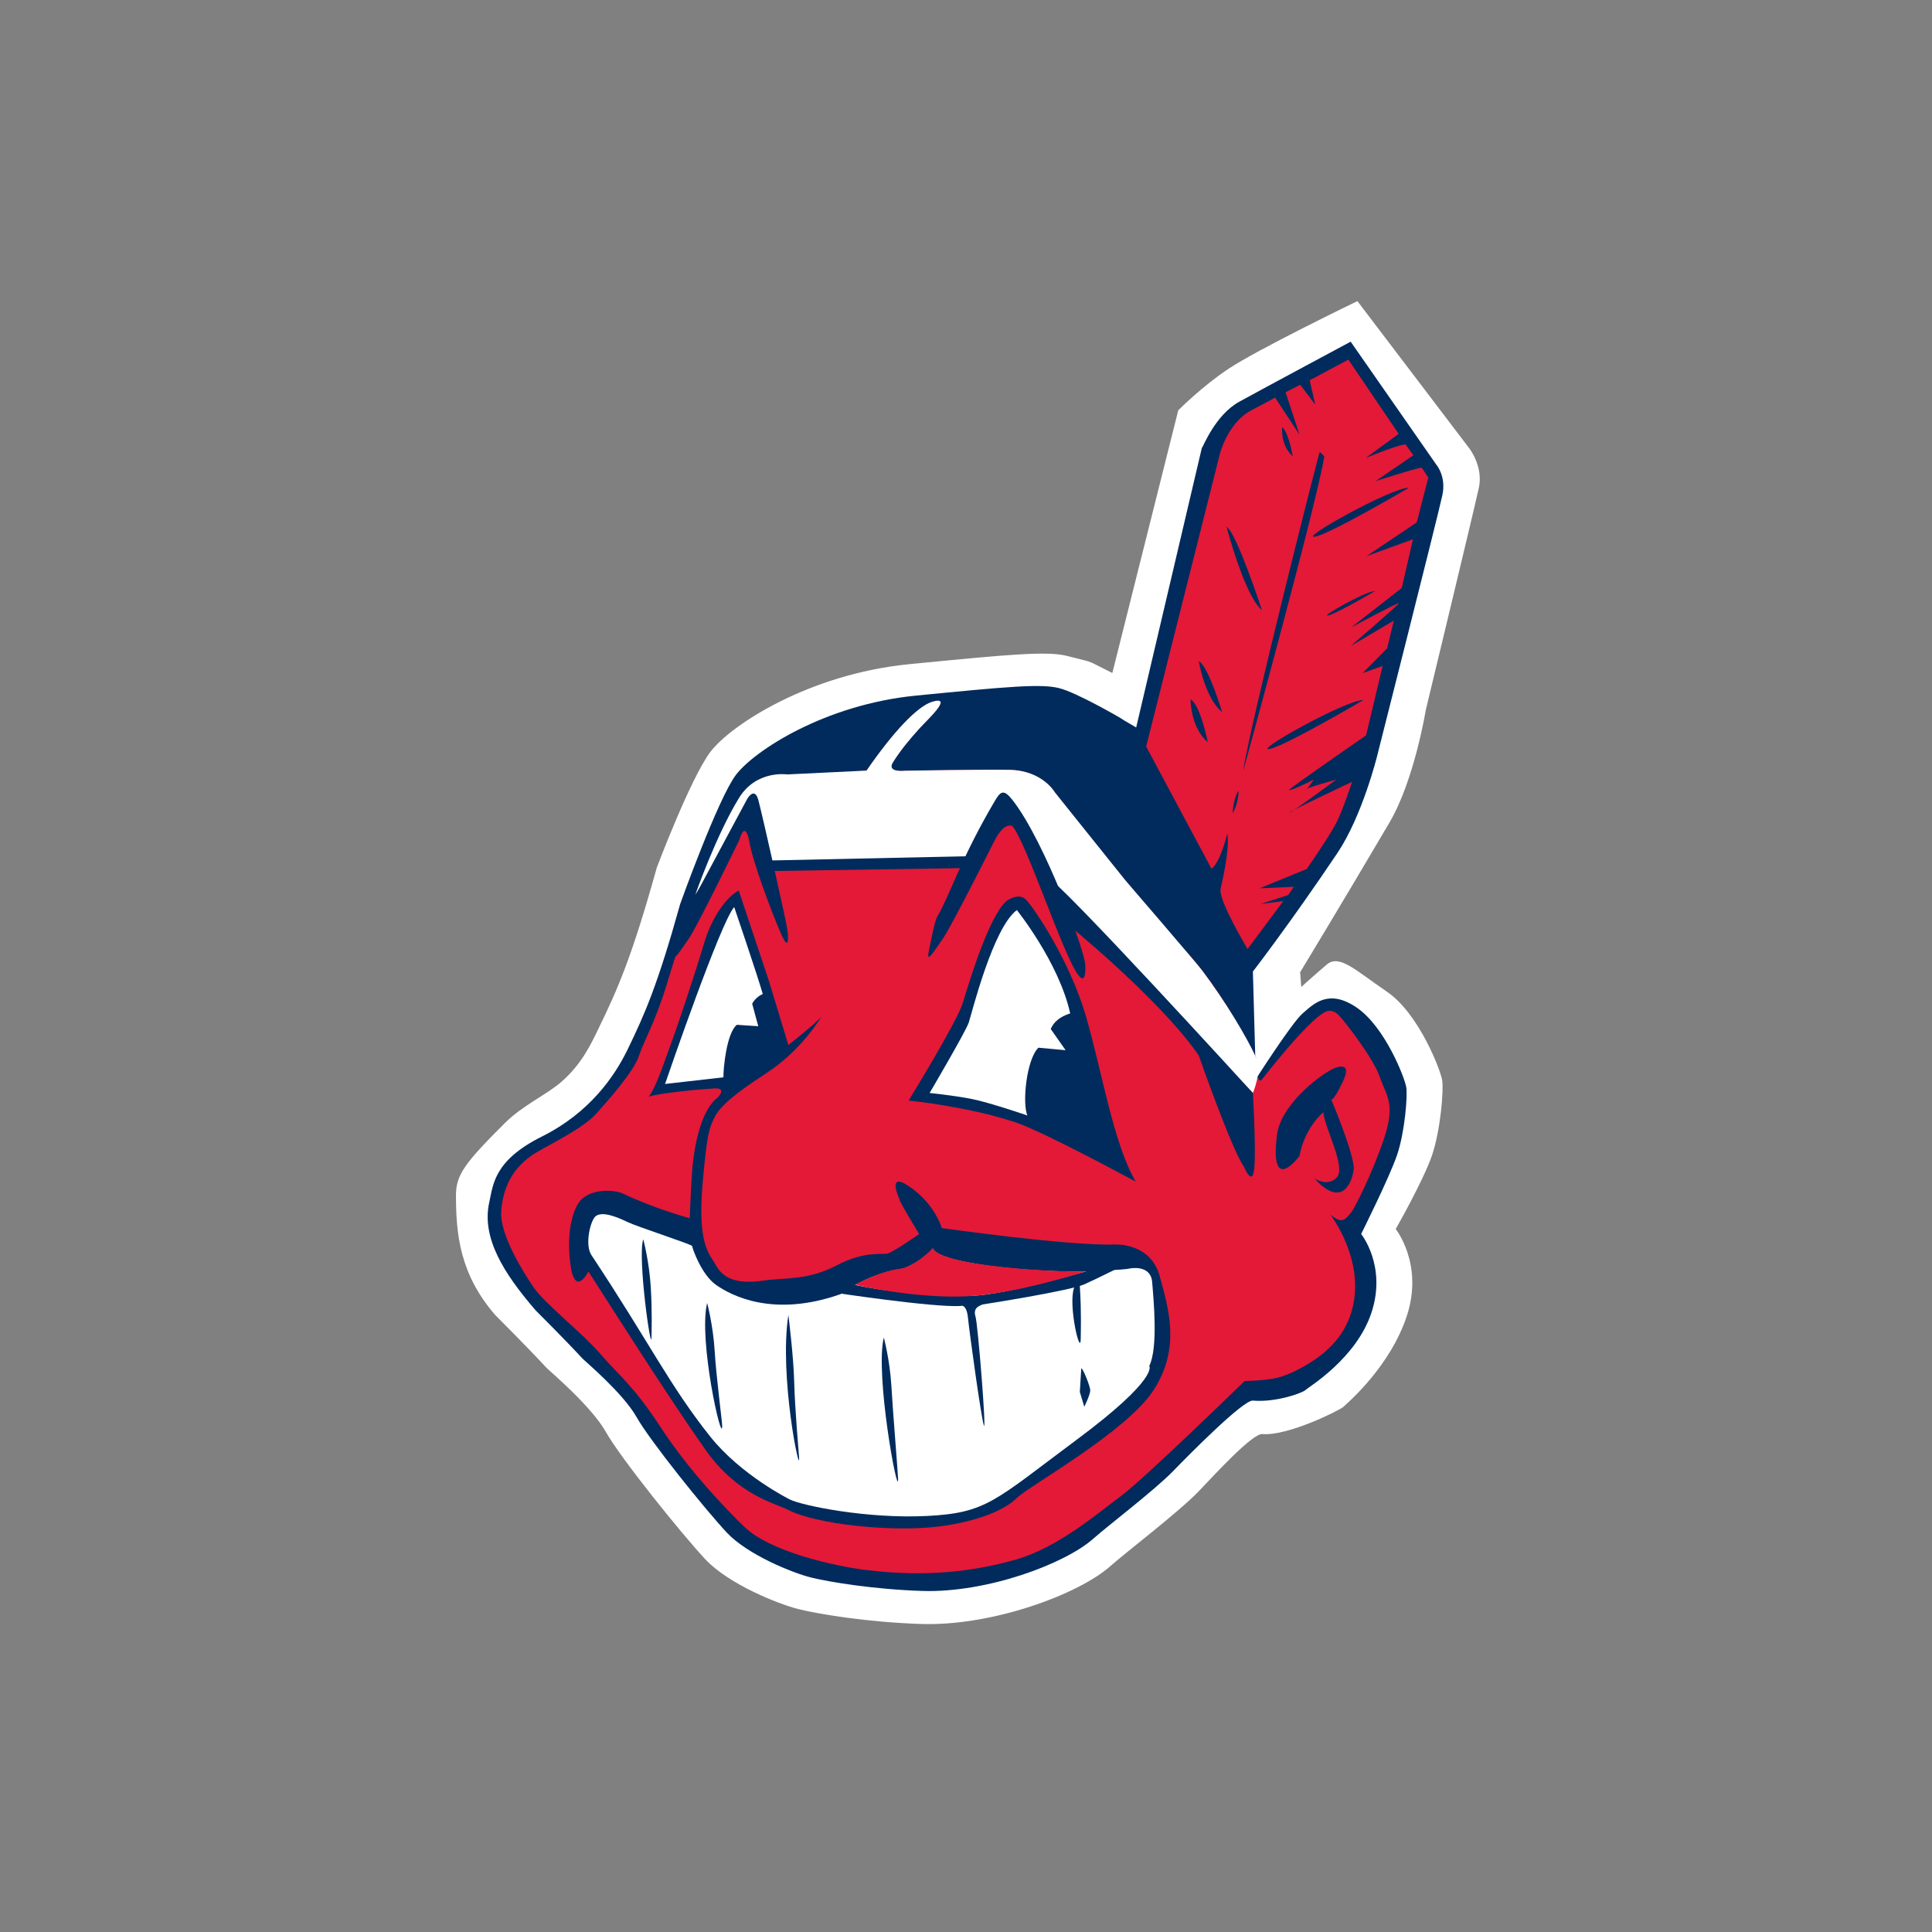 <svg width="512" height="512" viewBox="0 0 512 512" xmlns="http://www.w3.org/2000/svg"><rect x="0" y="0" width="512" height="512" fill="#808080" stroke="none"/><title>cleveland-indians-2</title><g fill="none" fill-rule="evenodd"><path d="M312.561 108.902c.439-.435 6.356-6.318 13.05-10.792 7.83-5.242 34.017-17.887 34.017-17.887l29.418 38.71s3.762 4.72 2.533 10.296c-1.77 7.952-14.05 58.818-14.05 58.818s-2.998 18.534-9.598 29.77c-12.422 21.133-23.723 39.755-23.723 39.755l.358 4.685s4.189-3.767 7.262-6.39c3.066-2.624 7.234 1.555 15.557 7.239 8.327 5.68 14.029 20.546 14.467 23.167.44 2.629-.44 13.12-2.635 19.677-2.188 6.556-9.733 19.778-9.733 19.778s7.457 9.178 3.073 22.736c-4.383 13.551-15.793 23.16-16.67 24.036-.872.877-14.733 7.805-21.372 7.204-2.77-.248-12.828 10.837-17.089 15.27-5.398 5.594-18.989 15.903-23.379 19.804-8.281 7.371-31.01 15.856-49.888 15.257-14.08-.451-27.194-2.615-32.457-3.929-5.262-1.308-18.412-6.557-24.544-13.114-6.135-6.555-22.347-26.663-26.292-33.666-3.948-6.996-15.002-16.227-15.806-17.09-5.147-5.586-13.572-13.97-13.572-13.97-9.342-10.8-10.31-21.315-10.31-31.49 0-5.269 2.18-8.268 12.866-18.928 4.708-4.696 11.183-7.534 15.096-11.017 5.417-4.812 7.741-9.913 9.897-14.353 5.015-10.324 8.76-18.817 15.336-42.425 0 0 8.872-23.551 14.124-30.546 5.262-6.995 25.844-20.543 52.569-23.167 26.733-2.62 36.385-3.498 41.633-2.187 5.263 1.315 5.608 1.435 5.608 1.435l1.1.424 5.6 2.827 17.554-69.937z" stroke="#FFF" stroke-width=".675" fill="#FFF"/><path d="M318.486 118.756c.39-.397 3.546-8.777 9.955-12.308 6.478-3.566 29.498-15.9 29.498-15.9l22.695 32.582s2.716 3.102 1.594 8.17c-1.614 7.23-17.298 69.138-17.298 69.138s-3.911 15.785-10.49 25.6c-12.388 18.45-22.413 31.432-22.413 31.432l.797 28.472s9.565-14.952 12.349-17.346c2.797-2.385 6.775-6.751 14.347-1.59 7.571 5.17 12.753 18.685 13.144 21.07.406 2.38-.391 11.921-2.385 17.879-1.999 5.971-9.563 21.07-9.563 21.07s6.767 8.344 2.79 20.67c-3.985 12.323-16.731 19.878-17.53 20.666-.803.796-7.921 3.348-13.96 2.811-2.514-.23-17.125 14.54-21.008 18.564-4.911 5.088-17.258 14.461-21.252 18.012-7.53 6.697-28.193 14.414-45.356 13.868-12.8-.41-24.725-2.379-29.505-3.57-4.786-1.194-16.73-5.965-22.313-11.922-5.58-5.965-20.322-24.245-23.902-30.606-3.59-6.361-13.64-14.758-14.363-15.539-4.688-5.081-12.349-12.697-12.349-12.697-8.484-9.825-14.383-19.244-12.32-28.605 1.034-4.67 1.183-11.112 13.932-17.473 12.753-6.361 19.305-16.018 22.73-23.06 4.557-9.379 7.967-17.108 13.939-38.569 0 0 9.966-27.816 14.742-34.179 4.786-6.36 23.486-18.676 47.793-21.061 24.304-2.386 33.067-3.18 37.856-1.985 4.775 1.192 16.325 7.949 16.325 7.949l.946.622 3.188 1.86 17.387-74.025z" fill="#002B5C"/><path d="M334.419 286.084s11.95-15.498 16.739-17.885c0 0 1.79-1.193 3.782.997 1.985 2.184 9.166 11.523 10.753 16.294 1.594 4.771 4.188 6.758 1.196 15.903-2.986 9.138-7.95 18.896-8.767 19.872-1.71 2.028-2.493 3.208-5.586.58 0 0 6.586 8.557 6.586 18.895 0 10.33-5.776 15.498-7.964 17.487-2.195 1.988-8.282 5.944-12.956 6.954-3.559.775-8.361.795-8.361.795s-26.5 25.836-32.673 30.405c-6.173 4.575-16.731 13.72-27.883 16.9-11.158 3.18-23.91 4.764-39.848 2.776-8.683-1.084-25.232-4.88-32.008-11.274-4.376-4.136-14.803-14.96-22.171-26.287-7.37-11.328-11.362-14.104-16.137-19.67-4.785-5.573-14.743-13.316-17.732-17.689-2.985-4.372-8.966-14.11-8.566-20.074.795-11.9 9.16-15.498 11.152-16.692 1.992-1.192 10.768-5.566 13.956-9.143 3.186-3.578 9.956-11.132 11.344-15.302 1.4-4.172 4.385-9.139 7.37-18.882 2.735-8.887 10.285-34.57 19.528-50.075 0 0 3.581-5.563 9.956-5.563s23.51-1.193 23.51-1.193 8.961-13.12 14.638-16.594c0 0 3.188-2.385 4.582-1.788 1.398.592-2.192 3.874-2.192 3.874s-8.768 9.04-10.358 12.817c0 0-.793 1.79 1.59 1.79 2.395 0 24.21-.495 29.79-.297 5.574.198 8.761 2.585 10.754 4.568 0 0 26.22 33.518 35.658 43.326 9.565 9.937 18.778 28.36 18.778 28.36-.1 1.193.142 7.473 1.54 5.815z" fill="#E31937"/><path d="M332.027 289.67s2.507-5.742.85-9.4c-2.518-5.526-7.983-14.67-14.339-23.142-1.526-2.038-20.346-23.885-20.346-23.885l-18.669-23.295s-3.174-5.676-11.835-5.933c-5.322-.158-27.777.232-27.777.232s-5.078.614-3.245-2.26c2.068-3.245 4.236-5.896 7.12-9.066 1.833-2.018 9.14-8.727 3.222-6.931-3.87 1.176-10.28 7.928-17.369 18.225l-21.05 1.016s-8.114-1.239-12.713 6.19c-6.056 9.804-11.615 25.68-11.615 25.68l14.573-22.877 3.543 14.446 54.975.297 7.391-13.416s6.207-.446 13.159 19.164c2.202 6.233 2.518 4.287 16.393 16.955 13.895 12.683 37.732 38 37.732 38z" fill="#FFF"/><path d="M181.504 242.491l16.533-30.803s1.917-3.302 2.913.275c.994 3.577 7.569 32.79 7.772 34.777 0 0 .793 6.557-1.801.597-2.583-5.96-7.562-19.276-8.366-24.444 0 0-.996-5.765-2.583-.398 0 0-11.155 23.054-13.546 26.432-2.391 3.38-4.384 6.757-3.59 2.982.797-3.779 2.668-9.418 2.668-9.418zm66.858.474c3.402-5.735 6.174-15.302 15.337-30.804 1.431-2.42 2.288-3.117 4.586-.198 8.76 11.129 19.615 41.235 19.317 43.918 0 0 .406 5.366-1.79 2.582-4.026-5.105-13.746-35.173-17.529-39.547 0 0-2.195-1.387-4.978 4.374 0 0-11.162 22.258-13.548 25.637-2.39 3.38-4.384 6.757-3.587 2.982.793-3.779 1.574-7.906 2.192-8.944z" fill="#002B5C"/><path fill="#002B5C" d="M203.342 230.84l-.402-2.78 55.385-1.192-1.999 3.178zm-14.347 57.63c3.989-.392 1.196 2.392 1.196 2.392-4.78 3.57-6.398 14.306-6.769 19.467-.388 5.37-.63 12.513-.63 12.513s-9.258-2.48-17.73-6.543c-2.052-.985-7.756-1.376-10.856 1.448-2.118 1.941-4.25 8.087-3.053 17.232 1.188 9.138 4.785 1.975 4.785 1.975 6.376 9.938 21.504 33.793 31.066 47.31 8.551 12.083 18.434 14.084 21.92 15.895 7.126 3.707 27.089 5.965 39.842 4.374 10.28-1.288 17.525-4.374 20.707-7.554 3.188-3.181 29.093-17.494 36.26-28.619 7.173-11.125 3.985-21.462 1.594-30.202-2.385-8.747-11.558-8.349-11.558-8.349-13.146.39-46.21-4.374-46.21-4.374-.402-1.59-2.787-7.156-8.768-11.124-5.975-3.982-2.384 3.571-2.384 3.571-.401 0 5.177 9.144 5.177 9.144s-6.774 4.77-8.366 5.162c-1.598.404-5.98-.788-13.554 3.18-7.562 3.976-13.543 3.18-19.115 3.976-5.583.801-10.403.377-12.78-3.975-1.622-2.985-5.026-5.209-3.56-21.86 1.189-13.55 1.803-14.69 3.196-17.48 1.456-2.937 5.55-6.354 13.535-11.53 9.74-6.314 14.743-15.108 14.743-15.108-1.196 1.598-8.76 7.554-8.76 7.554l-5.186-17.09-7.967-23.849c-3.188 1.59-7.17 7.154-9.16 13.912-1.992 6.752-6.872 21.689-10.357 31.001-2.683 7.696-3.993 9.273-4.384 9.73 2.354-.852 12.354-1.93 17.126-2.18z"/><path d="M240.79 291.65s12.748-20.66 14.347-25.83c1.591-5.168 6.768-22.659 11.552-27.029 0 0 3.188-2.385 5.18-.397 1.987 1.985 11.552 15.9 15.935 30.999 4.383 15.108 7.193 33.423 13.165 43.753 0 0-24.363-13.235-31.895-15.735-12.667-4.21-28.284-5.76-28.284-5.76z" fill="#002B5C"/><path d="M202.145 263.435c-1.188-4.278-7.571-23.058-7.571-23.058-3.58 3.976-17.522 44.507-18.323 46.886l15.469-1.766c-.05-2.5.871-11.79 3.56-13.914l5.67.376-1.614-5.956c.595-1.199 1.912-2.244 2.81-2.568zm81.465 5.129c-2.972-13.516-14.137-27.388-14.137-27.388-6.37 4.767-11.95 27.422-12.744 29.814-.793 2.379-10.372 18.665-10.372 18.665s6.187.606 11.165 1.584c4.696.923 14.747 4.374 14.747 4.374-1.38-3.066-.325-14.71 2.91-17.96l7.221.66-3.958-5.633c.453-.807 1.21-2.842 5.168-4.116zm2.999 68.403s11.551-.404 12.753-.8c0 0 5.579-1.187 5.97 3.577.4 4.77 1.615 17.48-.77 22.25 0 0 2.763 3.188-19.15 19.488-21.911 16.293-23.898 19.475-39.836 20.27-15.938.789-33.072-2.782-36.26-4.372 0 0-12.915-6.395-21.118-16.699-10.757-13.51-15.938-24.636-31.474-48.087-1.815-2.735-.254-9.3 1.195-10.337 1.747-1.252 5.35.129 8.368 1.59 2.534 1.227 17.134 5.965 17.134 6.355 0 .405 2.384 7.555 6.372 10.337 3.985 2.783 15.139 8.747 33.065 2.386 0 0 7.17-5.56 16.735-6.758 1.276-.56 5.2-2.339 7.572-5.305 1.886 4.084 25.699 6.24 39.444 6.105z" fill="#FFF"/><path d="M172.662 354.251c0 5.352-3.782-21.065-2.192-25.835 0 0 1.597 5.963 1.992 12.723.403 6.758.2 11.92.2 13.112zm18.724 23.652c0 5.35-6.373-22.857-3.983-32.594 0 0 1.592 5.963 1.993 12.72.398 6.755 1.99 18.683 1.99 19.874zm20.375 8.263c.41 5.95-5.365-21.469-2.832-37.675 0 0 1.384 10.983 1.54 17.748.161 6.766 1.208 18.74 1.292 19.928zm26.244 5.842c0 5.35-6.175-27.817-3.784-37.554 0 0 1.59 5.963 1.993 12.715.391 6.76 1.79 23.652 1.79 24.839zm48.401-37.358c0 5.35-3.378-8.545-1.79-13.316 0 0 1.194-6.557 1.594.203.399 6.751.196 11.919.196 13.112z" fill="#002B5C"/><path d="M220.871 342.526s26.093 3.976 33.665 3.58c0 0 1.598-.796 1.993 3.18.398 3.969 3.386 25.64 4.183 28.416.802 2.784-1.563-26.866-2.195-28.814-.867-2.69 1.802-2.985 1.802-3.181 0 0 23.102-3.577 27.087-5.364 3.985-1.792 10.159-4.973 11.16-5.363l-8.167 1.187s-23.507 7.075-33.27 7.244c-11.57.202-25.893-1.557-33.36-3.578l-2.898 2.693zm61.355-98.172s25.1 20.275 35.462 35.377c0 0 8.76 25.04 11.95 29.407 0 0 2.39 5.97 2.797 0 .39-5.956-.406-19.467-.406-19.467s-51.795-56.842-54.984-57.637l5.18 12.32zm56.178 56.441c.952-7.769 10.76-15.498 14.74-17.488 0 0 5.585-2.782 2.79 3.18-2.79 5.958-3.189 4.772-3.189 4.772s6.377 15.102 5.984 18.678c-.404 3.573-3.188 10.33-10.368 2.38 0 0 3.587 2.385 5.985-.391 2.385-2.79-3.594-13.72-3.594-17.096 0-.399-5.173 4.372-6.375 11.53-.001.001-7.965 10.735-5.973-5.565z" fill="#002B5C"/><path d="M323.26 120.347s2.066-8.334 8.383-11.634c6.214-3.248 6.26-3.37 6.26-3.37l6.473 9.837-3.683-11.227 3.884-1.988 3.986 5.266-1.493-6.456 10.26-5.469 13.34 19.674-8.74 6.392s8.146-3.41 10.544-3.608l2.094 2.88-10.058 6.877s9.856-3.215 12.246-3.599l1.763 2.635-3.066 11.88-13.335 8.963 12.333-4.494-2.971 12.914-13.362 10.434s12.55-6.751 12.55-6.36c0 .395-12.747 11.327-12.747 11.327l11.464-6.758-1.784 7.355-6.491 6.56 5.296-1.895-4.377 18.383s-20.44 14.12-20.44 14.511c0 .394 5.182-1.984 6.573-2.78 0 0-1.987 2.976-1.987 2.58 0-.39 7.964-2.58 7.964-2.58s-12.348 9.135-12.348 8.743c0-.394 16.528-8.15 16.528-8.15s-2.337 7.186-4.127 10.762c-1.763 3.504-7.89 12.34-7.89 12.34l-12.488 5.12 9.065-.398-1.494 2.187-7.368 2.385 6.078-.795-9.476 12.709s-7.754-12.907-7.16-15.89c0 0 2.594-10.732 1.79-14.708 0 0-1.79 7.555-4.181 9.34l-17.326-32.392 19.518-77.503z" fill="#E31937"/><path d="M350.955 120.943l-1.196-.596" fill="#000"/><path d="M315.499 185.331s0 7.553 4.573 11.327c0 0-1.986-9.936-4.573-11.327zm2.189-10.134s1.595 9.736 6.174 13.514c0 0-3.587-12.124-6.174-13.514zm7.369-35.573s4.782 18.285 9.362 22.058c0 0-6.775-20.667-9.362-22.058zm14.745-26.43s-.601 4.57 2.783 7.749c0 0-.993-6.162-2.783-7.75zm9.957 6.553c-.406.799-18.326 71.547-20.326 84.662 0 0 19.73-71.741 21.52-83.468l-1.194-1.194zM326.65 215.54s.204-4.174 1.595-5.963c0-.001 0 3.38-1.594 5.963zm9.965-17.092c-5.363 1.216 20.31-13.117 24.695-12.917 0-.001-20.319 11.922-24.695 12.917zm12.063-56.267c-5.363 1.216 20.318-13.117 24.703-12.918 0 0-20.319 11.923-24.703 12.918zm3.377 20.912c-2.675.606 10.166-6.556 12.348-6.459 0 0-10.16 5.964-12.348 6.459zm-65.5 199.494c.399 0 2.365 4.71 2.365 5.89 0 1.179-1.575 4.32-1.575 4.32l-1.181-3.93.39-6.28z" fill="#002B5C"/><path d="M226.628 340.424s6.607-3.53 11.747-4.171c4.221-.525 8.886-5.526 8.886-5.526s-.255 2.683 14.673 4.603c14.927 1.914 25.748 1.59 25.748 1.59s-18.265 5.991-31.58 6.618c-12.556.592-27.697-2.528-29.474-3.114z" fill="#E31937"/></g></svg>